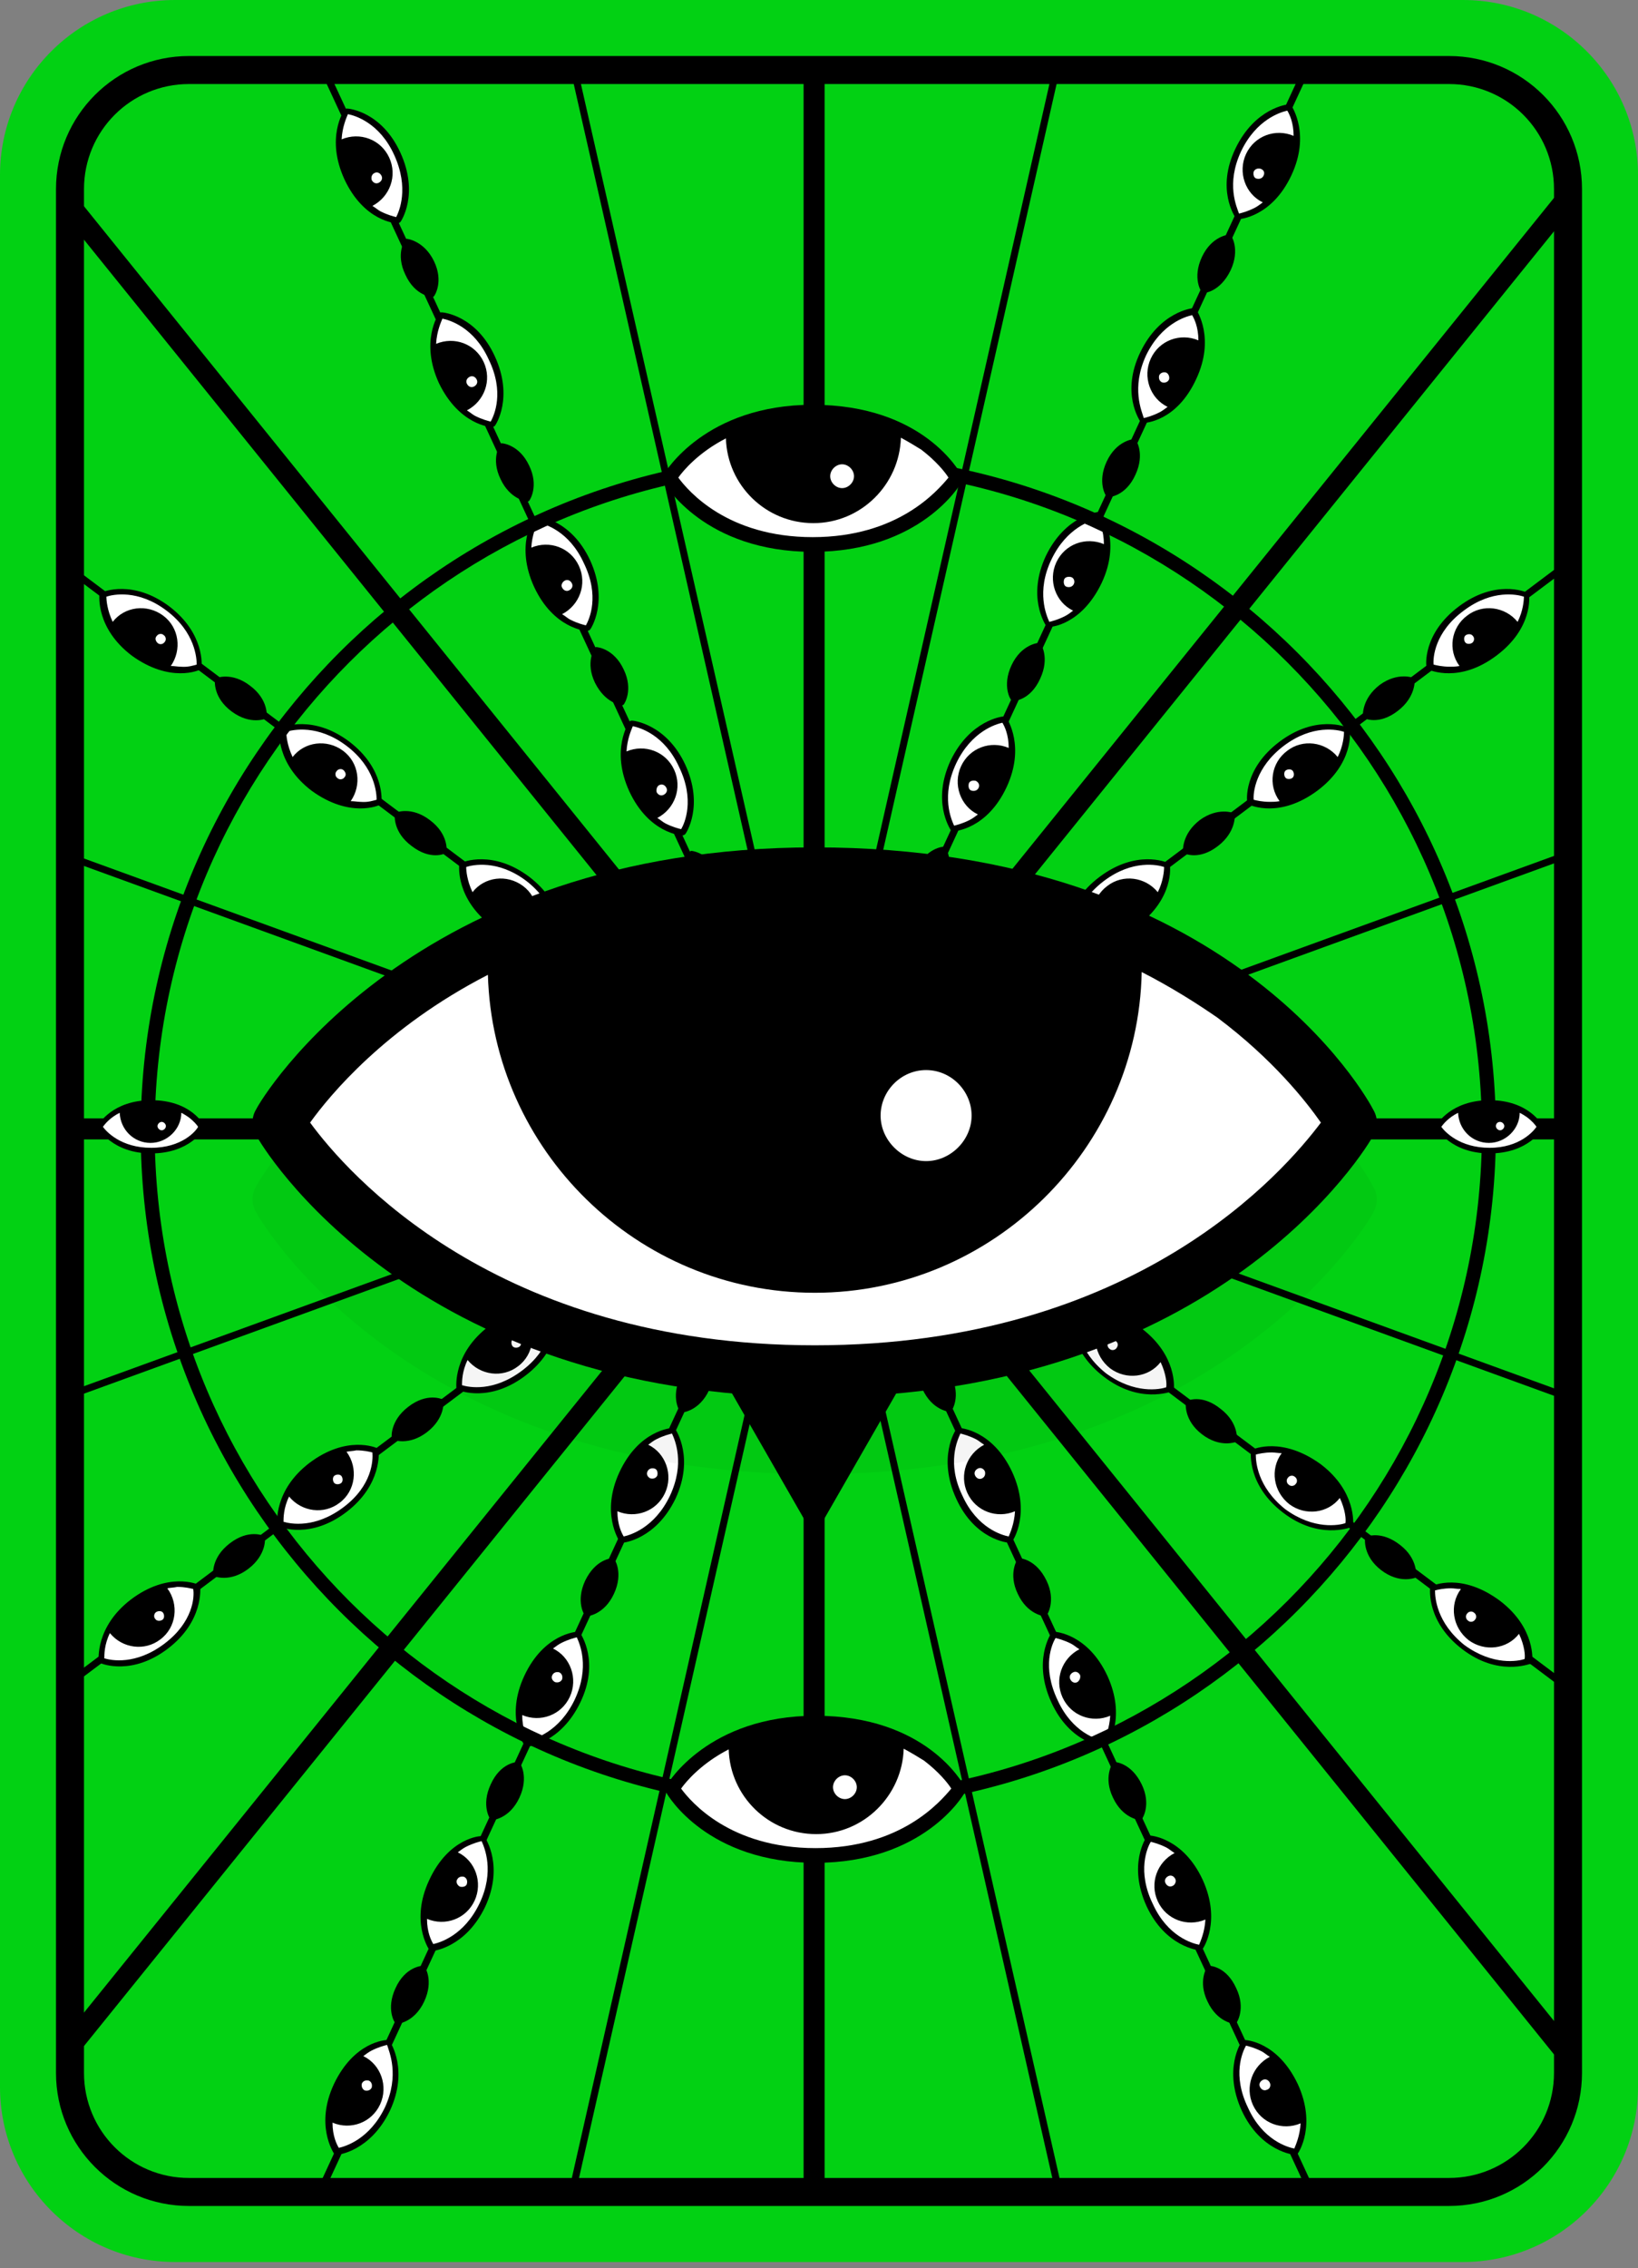 <svg width="250" height="346" viewBox="0 0 250 346" fill="none" xmlns="http://www.w3.org/2000/svg">
    <rect x="0" y="0" width="250" height="346" fill="#808080" stroke="none"/>
    <path d="M223.291 345.085H26.709C11.966 345.085 0 333.12 0 318.376V26.709C0 11.966 11.966 0 26.709 0H223.291C238.034 0 250 11.966 250 26.709V318.376C250 333.12 238.034 345.085 223.291 345.085Z" fill="#02D113"/>
    <path d="M125.855 10.256H122.649V334.402H125.855V10.256Z" fill="black"/>
    <path d="M238.354 170.62H10.256V173.825H238.354V170.62Z" fill="black"/>
    <path d="M11.199 29.459L8.705 31.472L123.033 173.144L125.527 171.131L11.199 29.459Z" fill="black"/>
    <path d="M49.964 10.486L48.994 10.935L123.777 172.329L124.746 171.88L49.964 10.486Z" fill="black"/>
    <path d="M88.206 10.807L87.165 11.043L123.757 172.222L124.799 171.986L88.206 10.807Z" fill="black"/>
    <path d="M10.27 85.855L9.629 86.709L123.945 172.536L124.586 171.681L10.27 85.855Z" fill="black"/>
    <path d="M11.236 130.395L10.871 131.399L124.117 172.614L124.482 171.61L11.236 130.395Z" fill="black"/>
    <path d="M237.797 29.424L123.415 171.06L125.908 173.074L240.291 31.438L237.797 29.424Z" fill="black"/>
    <path d="M198.856 10.418L124.198 171.884L125.168 172.333L199.826 10.867L198.856 10.418Z" fill="black"/>
    <path d="M160.642 10.722L124.132 171.918L125.174 172.154L161.684 10.958L160.642 10.722Z" fill="black"/>
    <path d="M238.68 85.819L124.35 171.631L124.991 172.486L239.321 86.673L238.68 85.819Z" fill="black"/>
    <path d="M237.744 130.373L124.499 171.576L124.864 172.58L238.11 131.377L237.744 130.373Z" fill="black"/>
    <path d="M123.075 170.51L8.692 312.146L11.186 314.159L125.569 172.524L123.075 170.51Z" fill="black"/>
    <path d="M123.732 171.182L49.074 332.647L50.044 333.096L124.702 171.63L123.732 171.182Z" fill="black"/>
    <path d="M123.739 171.28L87.23 332.476L88.272 332.712L124.781 171.516L123.739 171.28Z" fill="black"/>
    <path d="M123.914 171.023L9.584 256.835L10.225 257.69L124.555 171.878L123.914 171.023Z" fill="black"/>
    <path d="M124.077 170.994L10.831 212.197L11.196 213.201L124.442 171.998L124.077 170.994Z" fill="black"/>
    <path d="M125.928 170.453L123.434 172.466L238.366 314.886L240.86 312.873L125.928 170.453Z" fill="black"/>
    <path d="M125.171 171.239L124.201 171.688L198.984 333.083L199.953 332.634L125.171 171.239Z" fill="black"/>
    <path d="M125.18 171.384L124.138 171.62L160.731 332.799L161.773 332.563L125.18 171.384Z" fill="black"/>
    <path d="M124.945 170.97L124.303 171.824L238.619 257.651L239.261 256.796L124.945 170.97Z" fill="black"/>
    <path d="M124.862 170.924L124.497 171.928L237.743 213.143L238.108 212.139L124.862 170.924Z" fill="black"/>
    <path d="M221.154 336.538H28.846C17.628 336.538 8.547 327.457 8.547 316.239V28.846C8.547 17.628 17.628 8.547 28.846 8.547H221.154C232.372 8.547 241.453 17.628 241.453 28.846V316.239C241.453 327.457 232.372 336.538 221.154 336.538ZM28.846 12.82C19.979 12.82 12.82 19.979 12.82 28.846V316.239C12.82 325.107 19.979 332.265 28.846 332.265H221.154C230.021 332.265 237.179 325.107 237.179 316.239V28.846C237.179 19.979 230.021 12.82 221.154 12.82H28.846Z" fill="black"/>
    <path d="M51.282 328.099L50.001 323.184L51.496 317.415L55.449 312.928L59.082 311.646C59.082 311.646 60.791 314.637 60.15 318.59C59.723 321.047 57.907 323.932 55.877 326.175C53.419 328.953 51.282 328.099 51.282 328.099Z" fill="white"/>
    <path d="M50.962 317.949C48.077 324.145 50.855 328.312 50.962 328.526C51.069 328.633 51.176 328.739 51.389 328.739C51.603 328.739 56.517 328.205 59.509 322.009C62.394 315.812 59.616 311.645 59.509 311.432C59.402 311.325 59.295 311.218 59.081 311.218C58.868 311.218 54.06 311.432 50.962 317.949ZM55.235 317.842C55.449 317.415 55.876 317.308 56.304 317.415C56.731 317.628 56.838 318.056 56.731 318.483C56.517 318.91 56.09 319.017 55.663 318.91C55.235 318.697 55.129 318.163 55.235 317.842ZM58.761 321.474C56.411 326.389 52.671 327.457 51.71 327.671C51.389 327.137 50.748 325.855 50.748 323.825C53.526 325 56.731 323.825 58.013 321.047C59.295 318.269 58.12 314.957 55.449 313.675C55.876 313.355 56.304 313.034 56.731 312.821C57.8 312.286 58.654 312.073 59.081 311.966C59.402 313.034 61.005 316.56 58.761 321.474Z" fill="black"/>
    <path d="M60.364 303.312C58.868 306.517 60.257 308.654 60.364 308.654C60.364 308.761 60.471 308.761 60.578 308.761C60.684 308.761 63.249 308.547 64.744 305.342C66.24 302.137 64.851 300 64.744 300C64.744 299.893 64.638 299.893 64.531 299.893C64.424 299.893 61.86 300 60.364 303.312Z" fill="black"/>
    <path d="M65.705 297.009L64.423 292.094L65.919 286.325L69.872 281.838L73.504 280.556C73.504 280.556 75.214 283.547 74.573 287.5C74.146 289.957 72.329 292.842 70.299 295.086C67.949 297.757 65.705 297.009 65.705 297.009Z" fill="white"/>
    <path d="M65.491 286.859C62.607 293.056 65.384 297.222 65.491 297.436C65.598 297.543 65.705 297.65 65.918 297.65C66.132 297.65 71.047 297.115 74.038 290.919C76.923 284.722 74.145 280.556 74.038 280.342C73.931 280.235 73.825 280.128 73.611 280.128C73.397 280.022 68.483 280.342 65.491 286.859ZM69.765 286.752C69.978 286.325 70.406 286.218 70.833 286.325C71.26 286.539 71.367 286.966 71.26 287.393C71.154 287.821 70.619 287.927 70.192 287.821C69.765 287.607 69.551 287.073 69.765 286.752ZM73.183 290.385C70.833 295.299 67.094 296.368 66.132 296.581C65.812 296.047 65.171 294.765 65.171 292.735C67.948 293.91 71.154 292.735 72.436 289.957C73.718 287.18 72.543 283.868 69.871 282.586C70.299 282.265 70.726 281.945 71.154 281.731C72.222 281.197 73.077 280.983 73.504 280.876C73.931 281.838 75.534 285.47 73.183 290.385Z" fill="black"/>
    <path d="M74.894 272.222C73.398 275.428 74.787 277.564 74.894 277.564C74.894 277.671 75.001 277.671 75.107 277.671C75.214 277.671 77.778 277.457 79.274 274.252C80.77 271.047 79.381 268.91 79.274 268.91C79.274 268.804 79.167 268.804 79.06 268.804C78.847 268.804 76.389 268.91 74.894 272.222Z" fill="black"/>
    <path d="M80.236 265.919L78.954 261.004L80.449 255.235L84.402 250.748L88.035 249.466C88.035 249.466 89.744 252.457 89.103 256.41C88.676 258.868 86.86 261.752 84.83 263.996C82.479 266.667 80.236 265.919 80.236 265.919Z" fill="white"/>
    <path d="M80.022 255.662C77.137 261.859 79.915 266.026 80.022 266.239C80.129 266.346 80.236 266.453 80.449 266.453C80.663 266.453 85.578 265.919 88.569 259.722C91.56 253.526 88.676 249.359 88.569 249.145C88.462 249.039 88.355 248.932 88.142 248.932C87.928 248.932 83.013 249.252 80.022 255.662ZM84.295 255.556C84.509 255.128 84.936 255.021 85.364 255.128C85.791 255.342 85.898 255.769 85.791 256.197C85.578 256.624 85.15 256.731 84.723 256.624C84.296 256.41 84.082 255.983 84.295 255.556ZM87.714 259.295C85.364 264.209 81.624 265.278 80.663 265.492C80.343 264.957 79.701 263.675 79.701 261.645C82.479 262.821 85.684 261.645 86.966 258.868C88.248 256.09 87.073 252.778 84.402 251.496C84.83 251.175 85.257 250.855 85.684 250.641C86.753 250.107 87.607 249.893 88.035 249.786C88.462 250.748 90.065 254.274 87.714 259.295Z" fill="black"/>
    <path d="M89.317 241.133C87.821 244.338 89.21 246.474 89.317 246.474C89.317 246.581 89.423 246.581 89.53 246.581C89.637 246.581 92.201 246.368 93.697 243.162C95.193 239.957 93.804 237.821 93.697 237.821C93.697 237.714 93.59 237.714 93.483 237.714C93.376 237.714 90.919 237.821 89.317 241.133Z" fill="black"/>
    <path d="M94.765 234.829L93.483 229.915L94.979 224.145L98.932 219.658L102.564 218.376C102.564 218.376 104.274 221.368 103.632 225.321C103.205 227.778 101.389 230.662 99.359 232.906C97.009 235.577 94.765 234.829 94.765 234.829Z" fill="white"/>
    <path d="M94.551 224.573C91.667 230.769 94.444 234.936 94.551 235.15C94.658 235.257 94.765 235.363 94.979 235.363C95.192 235.363 100.107 234.829 103.098 228.633C105.983 222.436 103.205 218.269 103.098 218.056C102.991 217.949 102.885 217.842 102.671 217.842C102.457 217.842 97.543 218.162 94.551 224.573ZM98.825 224.466C99.038 224.039 99.466 223.932 99.893 224.039C100.32 224.145 100.427 224.68 100.32 225.107C100.107 225.534 99.679 225.641 99.252 225.534C98.825 225.321 98.611 224.893 98.825 224.466ZM102.244 228.205C99.893 233.12 96.154 234.188 95.192 234.402C94.872 233.868 94.231 232.586 94.231 230.556C97.008 231.731 100.214 230.556 101.496 227.778C102.778 225 101.603 221.688 98.932 220.406C99.359 220.086 99.786 219.765 100.214 219.551C101.282 219.017 102.137 218.804 102.564 218.697C102.991 219.658 104.594 223.184 102.244 228.205Z" fill="black"/>
    <path d="M103.846 210.043C102.351 213.248 103.74 215.385 103.846 215.385C103.846 215.492 103.953 215.492 104.06 215.492C104.167 215.492 106.731 215.278 108.227 212.073C109.722 208.868 108.334 206.731 108.227 206.731C108.227 206.624 108.12 206.624 108.013 206.624C107.906 206.517 105.449 206.731 103.846 210.043Z" fill="black"/>
    <path d="M197.864 328.099L199.146 323.184L197.65 317.415L193.697 312.928L190.065 311.646C190.065 311.646 188.355 314.637 188.996 318.59C189.424 321.047 191.24 323.932 193.27 326.176C195.62 328.953 197.864 328.099 197.864 328.099Z" fill="white"/>
    <path d="M189.958 311.218C189.851 311.218 189.637 311.325 189.53 311.432C189.423 311.539 186.646 315.705 189.53 322.009C192.415 328.205 197.436 328.74 197.65 328.74C197.757 328.74 197.97 328.74 198.077 328.526C198.184 328.419 200.962 324.252 198.077 317.949C194.979 311.432 190.171 311.218 189.958 311.218ZM193.376 318.804C192.949 319.017 192.522 318.804 192.308 318.376C192.094 317.949 192.308 317.522 192.735 317.308C193.163 317.094 193.59 317.308 193.804 317.735C194.017 318.163 193.804 318.697 193.376 318.804ZM190.171 312.073C190.599 312.18 191.453 312.393 192.522 312.928C192.949 313.141 193.27 313.462 193.804 313.782C191.133 315.171 189.958 318.376 191.24 321.154C192.522 323.932 195.727 325.107 198.505 323.932C198.398 325.855 197.757 327.244 197.543 327.778C196.475 327.564 192.735 326.496 190.492 321.581C188.035 316.56 189.637 313.034 190.171 312.073Z" fill="black"/>
    <path d="M184.509 299.893C184.402 299.893 184.402 299.893 184.296 300C184.189 300.107 182.8 302.244 184.296 305.342C185.791 308.547 188.355 308.761 188.462 308.761C188.569 308.761 188.676 308.761 188.676 308.654C188.783 308.547 190.172 306.41 188.676 303.312C187.18 300 184.723 299.893 184.509 299.893Z" fill="black"/>
    <path d="M183.334 297.009L184.616 292.094L183.12 286.325L179.167 281.838L175.535 280.556C175.535 280.556 173.826 283.547 174.467 287.5C174.894 289.957 176.71 292.842 178.74 295.086C181.091 297.757 183.334 297.009 183.334 297.009Z" fill="white"/>
    <path d="M175.428 280.022C175.321 280.022 175.107 280.128 175 280.235C174.894 280.342 172.116 284.509 175 290.812C177.885 297.009 182.906 297.543 183.12 297.543C183.227 297.543 183.441 297.543 183.547 297.329C183.654 297.222 186.432 293.056 183.547 286.752C180.556 280.342 175.641 280.022 175.428 280.022ZM178.953 287.714C178.526 287.928 178.099 287.714 177.885 287.287C177.671 286.859 177.885 286.432 178.312 286.218C178.74 286.004 179.167 286.218 179.381 286.646C179.594 287.073 179.274 287.607 178.953 287.714ZM175.641 280.983C176.069 281.09 176.924 281.304 177.992 281.838C178.419 282.052 178.74 282.372 179.274 282.693C176.603 284.081 175.428 287.287 176.71 290.064C177.992 292.842 181.197 294.017 183.975 292.842C183.868 294.765 183.227 296.154 183.013 296.688C181.945 296.475 178.206 295.406 175.962 290.492C173.505 285.47 175.107 281.838 175.641 280.983Z" fill="black"/>
    <path d="M170.086 268.804C169.979 268.804 169.979 268.804 169.872 268.91C169.765 269.017 168.377 271.154 169.872 274.252C171.368 277.458 173.932 277.671 174.039 277.671C174.146 277.671 174.253 277.671 174.253 277.564C174.359 277.457 175.748 275.321 174.253 272.222C172.65 268.91 170.193 268.804 170.086 268.804Z" fill="black"/>
    <path d="M168.803 265.919L170.085 261.004L168.59 255.235L164.637 250.748L161.004 249.466C161.004 249.466 159.295 252.457 159.936 256.41C160.363 258.868 162.179 261.752 164.209 263.996C166.56 266.667 168.803 265.919 168.803 265.919Z" fill="white"/>
    <path d="M160.898 248.932C160.791 248.932 160.577 249.039 160.47 249.145C160.363 249.252 157.586 253.419 160.47 259.722C163.355 266.026 168.376 266.453 168.59 266.453C168.697 266.453 168.91 266.453 169.017 266.239C169.124 266.133 171.902 261.966 169.017 255.663C166.026 249.252 161.111 248.932 160.898 248.932ZM164.423 256.624C163.996 256.838 163.568 256.624 163.355 256.197C163.141 255.769 163.355 255.342 163.782 255.128C164.21 254.915 164.637 255.128 164.851 255.556C164.957 255.983 164.744 256.41 164.423 256.624ZM161.111 249.893C161.539 250 162.393 250.214 163.462 250.748C163.889 250.962 164.21 251.282 164.744 251.603C162.073 252.992 160.898 256.197 162.18 258.974C163.462 261.752 166.667 262.927 169.445 261.752C169.338 263.675 168.697 265.064 168.483 265.598C167.415 265.385 163.675 264.316 161.432 259.402C158.974 254.274 160.577 250.748 161.111 249.893Z" fill="black"/>
    <path d="M155.556 237.714C155.449 237.714 155.449 237.714 155.342 237.821C155.235 237.927 153.846 240.064 155.342 243.163C156.838 246.368 159.402 246.581 159.509 246.581C159.615 246.581 159.722 246.581 159.722 246.474C159.829 246.368 161.218 244.231 159.722 241.133C158.12 237.821 155.663 237.714 155.556 237.714Z" fill="black"/>
    <path d="M154.274 234.829L155.556 229.915L154.06 224.145L150.107 219.658L146.475 218.376C146.475 218.376 144.766 221.368 145.407 225.321C145.834 227.778 147.65 230.663 149.68 232.906C152.137 235.577 154.274 234.829 154.274 234.829Z" fill="white"/>
    <path d="M146.368 217.842C146.261 217.842 146.048 217.949 145.941 218.056C145.834 218.163 143.056 222.329 145.941 228.633C148.826 234.936 153.847 235.363 154.061 235.363C154.167 235.363 154.381 235.363 154.488 235.15C154.595 235.043 157.373 230.876 154.488 224.573C151.496 218.163 146.582 217.842 146.368 217.842ZM149.894 225.534C149.467 225.748 149.039 225.534 148.826 225.107C148.612 224.68 148.825 224.252 149.253 224.039C149.68 223.825 150.108 224.039 150.321 224.466C150.428 224.893 150.321 225.321 149.894 225.534ZM146.582 218.697C147.009 218.804 147.864 219.017 148.932 219.551C149.36 219.765 149.68 220.086 150.214 220.406C147.543 221.795 146.368 225 147.65 227.778C148.932 230.556 152.137 231.731 154.915 230.556C154.808 232.479 154.167 233.868 153.954 234.402C152.885 234.188 149.146 233.12 146.902 228.205C144.445 223.184 146.155 219.658 146.582 218.697Z" fill="black"/>
    <path d="M141.026 206.517C140.919 206.517 140.919 206.517 140.812 206.624C140.705 206.731 139.316 208.868 140.812 211.966C142.308 215.171 144.872 215.385 144.979 215.385C145.086 215.385 145.193 215.385 145.193 215.278C145.299 215.171 146.688 213.034 145.193 209.936C143.59 206.731 141.133 206.517 141.026 206.517Z" fill="black"/>
    <path d="M15.492 253.205L16.667 248.29L20.727 243.91L26.282 241.773L30.128 242.308C30.128 242.308 30.235 245.726 27.778 248.931C26.282 250.855 23.291 252.671 20.513 253.739C16.987 254.914 15.492 253.205 15.492 253.205Z" fill="white"/>
    <path d="M19.979 244.017C14.53 248.184 15.065 253.205 15.065 253.419C15.065 253.632 15.171 253.739 15.385 253.739C15.599 253.846 20.193 255.662 25.642 251.496C31.09 247.329 30.556 242.308 30.556 242.094C30.556 241.987 30.449 241.773 30.342 241.773C30.129 241.667 25.642 239.743 19.979 244.017ZM23.825 245.94C24.146 245.726 24.68 245.726 24.894 246.047C25.107 246.367 25.107 246.902 24.787 247.115C24.466 247.329 23.932 247.329 23.718 247.008C23.398 246.688 23.505 246.154 23.825 245.94ZM25.107 250.748C20.727 254.06 16.988 253.312 15.919 252.991C15.919 252.457 15.919 250.855 16.774 249.145C18.697 251.496 22.116 251.923 24.466 250.107C26.924 248.29 27.351 244.765 25.535 242.308C26.069 242.201 26.603 242.201 27.03 242.094C28.206 242.094 29.06 242.308 29.488 242.414C29.701 243.59 29.488 247.436 25.107 250.748Z" fill="black"/>
    <path d="M35.044 235.47C32.266 237.607 32.48 240.171 32.587 240.278C32.587 240.385 32.694 240.385 32.694 240.491C32.8 240.491 35.151 241.453 37.929 239.316C40.706 237.179 40.493 234.615 40.386 234.508C40.386 234.402 40.279 234.402 40.279 234.295C40.172 234.295 37.929 233.226 35.044 235.47Z" fill="black"/>
    <path d="M42.735 232.372L43.91 227.457L47.97 223.077L53.526 220.94L57.372 221.474C57.372 221.474 57.478 224.893 55.021 228.098C53.526 230.021 50.534 231.837 47.756 232.906C44.337 234.081 42.735 232.372 42.735 232.372Z" fill="white"/>
    <path d="M47.223 223.184C41.774 227.35 42.308 232.372 42.308 232.585C42.308 232.799 42.415 232.906 42.629 232.906C42.843 233.013 47.437 234.829 52.885 230.662C58.334 226.496 57.8 221.474 57.8 221.261C57.8 221.154 57.693 220.94 57.586 220.94C57.372 220.833 52.885 218.91 47.223 223.184ZM51.069 225.107C51.389 224.893 51.924 224.893 52.137 225.214C52.351 225.534 52.351 226.068 52.031 226.282C51.71 226.496 51.176 226.496 50.962 226.175C50.748 225.855 50.748 225.32 51.069 225.107ZM52.458 229.914C48.078 233.226 44.338 232.478 43.27 232.158C43.27 231.624 43.27 230.021 44.124 228.312C46.048 230.662 49.466 231.09 51.817 229.273C54.274 227.457 54.702 223.931 52.885 221.474C53.419 221.367 53.954 221.367 54.381 221.261C55.556 221.261 56.411 221.474 56.838 221.581C56.945 222.756 56.838 226.602 52.458 229.914Z" fill="black"/>
    <path d="M62.287 214.637C59.509 216.773 59.723 219.338 59.83 219.444C59.83 219.551 59.937 219.551 59.937 219.658C60.044 219.658 62.394 220.62 65.172 218.483C67.95 216.346 67.736 213.782 67.629 213.675C67.629 213.568 67.522 213.568 67.522 213.461C67.415 213.461 65.172 212.393 62.287 214.637Z" fill="black"/>
    <path d="M69.979 211.538L71.154 206.624L75.214 202.244L80.77 200.107L84.616 200.641C84.616 200.641 84.723 204.06 82.265 207.265C80.77 209.188 77.778 211.004 75 212.073C71.582 213.248 69.979 211.538 69.979 211.538Z" fill="white"/>
    <path d="M74.573 202.35C69.124 206.517 69.658 211.538 69.658 211.752C69.658 211.966 69.765 212.073 69.979 212.073C70.193 212.179 74.787 213.996 80.235 209.829C85.684 205.662 85.15 200.641 85.15 200.427C85.15 200.32 85.043 200.107 84.936 200.107C84.616 200 80.235 198.077 74.573 202.35ZM78.312 204.273C78.633 204.06 79.167 204.06 79.381 204.38C79.594 204.701 79.594 205.235 79.274 205.449C78.953 205.662 78.419 205.662 78.205 205.342C77.992 205.021 77.992 204.487 78.312 204.273ZM79.701 209.081C75.321 212.393 71.582 211.645 70.513 211.325C70.513 210.79 70.513 209.188 71.368 207.478C73.291 209.829 76.71 210.256 79.06 208.44C81.517 206.624 81.945 203.098 80.129 200.641C80.663 200.534 81.197 200.534 81.624 200.427C82.799 200.427 83.654 200.641 84.082 200.748C84.295 201.923 84.082 205.769 79.701 209.081Z" fill="black"/>
    <path d="M89.531 193.803C86.753 195.94 86.967 198.504 87.074 198.611C87.074 198.718 87.18 198.718 87.18 198.825C87.287 198.825 89.638 199.786 92.415 197.649C95.193 195.513 94.98 192.949 94.873 192.842C94.873 192.735 94.766 192.735 94.766 192.628C94.766 192.628 92.415 191.56 89.531 193.803Z" fill="black"/>
    <path d="M97.329 190.705L98.504 185.79L102.564 181.41L108.119 179.273L111.965 179.808C111.965 179.808 112.072 183.226 109.615 186.431C108.119 188.355 105.128 190.171 102.35 191.239C98.931 192.414 97.329 190.705 97.329 190.705Z" fill="white"/>
    <path d="M101.817 181.517C96.368 185.684 96.902 190.705 96.902 190.919C96.902 191.132 97.009 191.239 97.223 191.239C97.436 191.346 102.03 193.162 107.479 188.996C112.928 184.829 112.394 179.808 112.394 179.594C112.394 179.487 112.287 179.273 112.18 179.273C111.966 179.167 107.479 177.243 101.817 181.517ZM105.663 183.44C105.983 183.226 106.517 183.226 106.731 183.547C106.945 183.867 106.945 184.402 106.624 184.615C106.304 184.829 105.77 184.829 105.556 184.508C105.235 184.188 105.342 183.654 105.663 183.44ZM106.945 188.248C102.564 191.56 98.825 190.812 97.757 190.491C97.757 189.957 97.757 188.355 98.612 186.645C100.535 188.996 103.953 189.423 106.304 187.607C108.761 185.79 109.188 182.265 107.372 179.808C107.906 179.701 108.441 179.701 108.868 179.594C110.043 179.594 110.898 179.808 111.325 179.914C111.539 181.09 111.325 184.936 106.945 188.248Z" fill="black"/>
    <path d="M116.881 172.97C114.103 175.107 114.317 177.671 114.424 177.778C114.424 177.885 114.53 177.885 114.53 177.991C114.637 177.991 116.988 178.953 119.766 176.816C122.543 174.679 122.33 172.115 122.223 172.008C122.223 171.902 122.116 171.902 122.116 171.795C122.009 171.795 119.766 170.726 116.881 172.97Z" fill="black"/>
    <path d="M15.706 90.919L16.881 95.833L20.941 100.214L26.497 102.35L30.343 101.816C30.343 101.816 30.45 98.397 27.992 95.192C26.497 93.269 23.505 91.56 20.621 90.491C17.202 89.209 15.706 90.919 15.706 90.919Z" fill="white"/>
    <path d="M30.556 102.137C30.663 102.03 30.769 101.923 30.769 101.816C30.769 101.603 31.304 96.688 25.855 92.521C20.299 88.355 15.705 90.278 15.492 90.385C15.385 90.491 15.278 90.598 15.171 90.705C15.171 90.919 14.637 95.833 20.086 100C25.962 104.273 30.449 102.244 30.556 102.137ZM23.932 97.008C24.145 96.688 24.68 96.581 25 96.902C25.321 97.115 25.427 97.65 25.107 97.97C24.893 98.291 24.359 98.397 24.039 98.077C23.718 97.756 23.611 97.329 23.932 97.008ZM30.021 101.389C29.594 101.496 28.739 101.816 27.564 101.709C27.137 101.709 26.603 101.603 26.069 101.603C27.778 99.145 27.351 95.727 24.893 93.91C22.436 92.094 19.017 92.521 17.201 94.872C16.346 93.055 16.239 91.56 16.239 91.026C17.201 90.705 21.047 89.85 25.427 93.162C29.808 96.474 30.021 100.427 30.021 101.389Z" fill="black"/>
    <path d="M40.599 109.615C40.706 109.615 40.706 109.509 40.706 109.402C40.706 109.295 41.027 106.731 38.142 104.594C35.364 102.457 32.907 103.419 32.907 103.526C32.8 103.526 32.8 103.632 32.8 103.739C32.8 103.846 32.48 106.41 35.364 108.547C38.249 110.684 40.599 109.615 40.599 109.615Z" fill="black"/>
    <path d="M43.163 111.538L44.338 116.453L48.398 120.833L53.954 122.97L57.8 122.436C57.8 122.436 57.907 119.017 55.449 115.812C53.954 113.889 50.962 112.179 48.078 111.111C44.659 109.829 43.163 111.538 43.163 111.538Z" fill="white"/>
    <path d="M58.014 122.756C58.121 122.65 58.227 122.543 58.227 122.436C58.227 122.222 58.762 117.308 53.313 113.141C47.757 108.974 43.163 110.897 42.95 111.004C42.843 111.111 42.736 111.218 42.629 111.325C42.629 111.538 42.095 116.453 47.544 120.62C53.42 124.893 57.907 122.863 58.014 122.756ZM51.39 117.628C51.603 117.308 52.138 117.201 52.458 117.521C52.779 117.842 52.886 118.269 52.565 118.59C52.351 118.91 51.817 119.017 51.497 118.697C51.176 118.483 51.069 117.949 51.39 117.628ZM57.48 122.009C57.052 122.115 56.197 122.436 55.022 122.329C54.595 122.329 54.061 122.222 53.526 122.222C55.236 119.765 54.809 116.346 52.351 114.53C49.894 112.714 46.475 113.141 44.659 115.491C43.804 113.675 43.697 112.179 43.697 111.645C44.659 111.325 48.505 110.47 52.886 113.782C57.266 117.094 57.48 121.047 57.48 122.009Z" fill="black"/>
    <path d="M68.055 130.128C68.162 130.128 68.162 130.021 68.162 129.914C68.162 129.808 68.483 127.244 65.598 125.107C62.82 122.97 60.363 123.932 60.363 124.038C60.256 124.038 60.256 124.145 60.256 124.252C60.256 124.359 59.936 126.923 62.82 129.06C65.705 131.303 67.948 130.235 68.055 130.128Z" fill="black"/>
    <path d="M70.513 132.158L71.688 137.073L75.748 141.453L81.304 143.59L85.15 143.055C85.15 143.055 85.257 139.637 82.799 136.432C81.304 134.508 78.312 132.799 75.428 131.731C72.116 130.449 70.513 132.158 70.513 132.158Z" fill="white"/>
    <path d="M85.471 143.376C85.578 143.269 85.684 143.162 85.684 143.055C85.684 142.842 86.219 137.927 80.77 133.761C75.214 129.594 70.62 131.517 70.407 131.624C70.3 131.731 70.193 131.838 70.086 131.944C70.086 132.158 69.552 137.073 75.001 141.239C80.877 145.513 85.257 143.483 85.471 143.376ZM78.847 138.248C79.061 137.927 79.595 137.82 79.915 138.141C80.236 138.355 80.343 138.889 80.022 139.209C79.701 139.53 79.274 139.637 78.954 139.316C78.633 139.102 78.526 138.568 78.847 138.248ZM84.937 142.628C84.509 142.735 83.654 143.055 82.479 142.949C82.052 142.949 81.518 142.842 80.984 142.842C82.693 140.385 82.266 136.966 79.808 135.149C77.351 133.333 73.932 133.761 72.116 136.111C71.261 134.295 71.154 132.799 71.154 132.265C72.116 131.944 75.962 131.09 80.343 134.402C84.616 137.714 84.937 141.667 84.937 142.628Z" fill="black"/>
    <path d="M95.513 150.748C95.62 150.748 95.62 150.641 95.62 150.534C95.62 150.427 95.94 147.863 93.056 145.726C90.278 143.59 87.821 144.551 87.821 144.658C87.714 144.658 87.714 144.765 87.714 144.872C87.714 144.979 87.393 147.543 90.278 149.679C93.162 151.923 95.406 150.855 95.513 150.748Z" fill="black"/>
    <path d="M97.969 152.778L99.144 157.692L103.204 162.073L108.76 164.209L112.606 163.675C112.606 163.675 112.713 160.256 110.256 157.051C108.76 155.128 105.768 153.419 102.884 152.35C99.572 151.068 97.969 152.778 97.969 152.778Z" fill="white"/>
    <path d="M112.927 163.996C113.034 163.889 113.141 163.782 113.141 163.675C113.141 163.462 113.675 158.547 108.226 154.38C102.671 150.214 98.077 152.137 97.863 152.244C97.756 152.35 97.65 152.457 97.543 152.564C97.543 152.778 97.008 157.692 102.457 161.859C108.333 166.132 112.714 164.103 112.927 163.996ZM106.303 158.868C106.517 158.547 107.051 158.44 107.372 158.761C107.692 158.974 107.799 159.509 107.479 159.829C107.158 160.15 106.731 160.256 106.41 159.936C106.09 159.722 105.983 159.188 106.303 158.868ZM112.393 163.248C111.966 163.355 111.111 163.675 109.936 163.568C109.508 163.568 108.974 163.462 108.44 163.462C110.15 161.004 109.722 157.585 107.265 155.769C104.808 153.953 101.389 154.38 99.573 156.731C98.718 154.915 98.611 153.419 98.611 152.885C99.573 152.564 103.419 151.709 107.799 155.021C112.073 158.333 112.393 162.286 112.393 163.248Z" fill="black"/>
    <path d="M122.97 171.367C123.077 171.367 123.077 171.261 123.077 171.154C123.077 171.047 123.398 168.483 120.513 166.346C117.735 164.209 115.278 165.171 115.278 165.278C115.171 165.278 115.171 165.385 115.171 165.491C115.171 165.598 114.851 168.162 117.735 170.299C120.62 172.543 122.864 171.474 122.97 171.367Z" fill="black"/>
    <path d="M233.014 90.919L231.839 95.833L227.779 100.214L222.223 102.35L218.377 101.816C218.377 101.816 218.27 98.397 220.728 95.192C222.223 93.269 225.215 91.56 228.099 90.491C231.518 89.209 233.014 90.919 233.014 90.919Z" fill="white"/>
    <path d="M228.419 100C233.975 95.833 233.44 90.919 233.334 90.705C233.334 90.491 233.227 90.385 233.013 90.385C232.799 90.278 228.205 88.355 222.65 92.521C217.094 96.688 217.629 101.603 217.735 101.816C217.735 101.923 217.842 102.137 217.949 102.137C218.27 102.244 222.757 104.273 228.419 100ZM224.68 98.077C224.359 98.291 223.825 98.291 223.611 97.97C223.398 97.65 223.398 97.115 223.718 96.902C224.039 96.688 224.573 96.688 224.787 97.008C225.107 97.329 225 97.863 224.68 98.077ZM223.398 93.162C227.778 89.85 231.624 90.705 232.586 91.026C232.586 91.56 232.479 93.162 231.624 94.872C229.701 92.521 226.282 92.094 223.932 93.91C221.475 95.727 220.94 99.145 222.757 101.603C222.223 101.709 221.688 101.709 221.261 101.709C220.086 101.709 219.231 101.496 218.804 101.389C218.697 100.427 218.911 96.474 223.398 93.162Z" fill="black"/>
    <path d="M213.354 108.44C216.132 106.303 215.919 103.739 215.919 103.632C215.919 103.526 215.812 103.526 215.812 103.419C215.705 103.419 213.354 102.457 210.577 104.487C207.799 106.624 208.013 109.188 208.013 109.295C208.013 109.402 208.013 109.402 208.119 109.508C208.226 109.615 210.47 110.684 213.354 108.44Z" fill="black"/>
    <path d="M205.662 111.538L204.487 116.453L200.427 120.833L194.872 122.97L191.026 122.436C191.026 122.436 190.919 119.017 193.376 115.812C194.872 113.889 197.863 112.179 200.748 111.111C204.06 109.829 205.662 111.538 205.662 111.538Z" fill="white"/>
    <path d="M201.068 120.62C206.624 116.453 206.089 111.538 205.983 111.325C205.983 111.111 205.876 111.004 205.662 111.004C205.448 110.897 200.854 108.974 195.299 113.141C189.743 117.308 190.277 122.222 190.384 122.436C190.384 122.543 190.491 122.756 190.598 122.756C190.918 122.863 195.299 124.893 201.068 120.62ZM197.222 118.697C196.901 118.91 196.367 118.91 196.154 118.59C195.94 118.269 195.94 117.735 196.26 117.521C196.581 117.308 197.115 117.308 197.329 117.628C197.542 117.949 197.542 118.483 197.222 118.697ZM195.94 113.782C200.32 110.47 204.166 111.325 205.128 111.645C205.128 112.179 205.021 113.782 204.166 115.491C202.243 113.141 198.824 112.714 196.474 114.53C194.017 116.346 193.483 119.765 195.299 122.222C194.765 122.329 194.23 122.329 193.803 122.329C192.628 122.329 191.773 122.115 191.346 122.009C191.239 121.047 191.56 117.094 195.94 113.782Z" fill="black"/>
    <path d="M185.898 129.06C188.676 126.923 188.462 124.359 188.462 124.252C188.462 124.145 188.355 124.145 188.355 124.038C188.248 124.038 185.898 123.077 183.12 125.107C180.342 127.244 180.556 129.808 180.556 129.914C180.556 130.021 180.556 130.021 180.663 130.128C180.77 130.235 183.013 131.303 185.898 129.06Z" fill="black"/>
    <path d="M178.205 132.158L177.03 137.073L172.97 141.453L167.415 143.59L163.569 143.056C163.569 143.056 163.462 139.637 165.919 136.432C167.415 134.509 170.406 132.799 173.291 131.731C176.603 130.449 178.205 132.158 178.205 132.158Z" fill="white"/>
    <path d="M173.611 141.239C179.166 137.073 178.632 132.158 178.525 131.944C178.525 131.731 178.418 131.624 178.205 131.624C177.991 131.517 173.397 129.594 167.841 133.761C162.286 137.927 162.82 142.842 162.927 143.056C162.927 143.162 163.034 143.376 163.14 143.376C163.461 143.483 167.841 145.513 173.611 141.239ZM169.764 139.316C169.444 139.53 168.91 139.53 168.696 139.209C168.482 138.889 168.482 138.355 168.803 138.141C169.123 137.927 169.658 137.927 169.871 138.248C170.192 138.568 170.085 139.103 169.764 139.316ZM168.482 134.402C172.863 131.09 176.709 131.944 177.67 132.265C177.67 132.799 177.564 134.402 176.709 136.111C174.786 133.761 171.367 133.333 169.017 135.15C166.559 136.966 166.025 140.385 167.841 142.842C167.307 142.949 166.773 142.949 166.346 142.949C165.17 142.949 164.316 142.735 163.888 142.628C163.781 141.667 164.102 137.714 168.482 134.402Z" fill="black"/>
    <path d="M158.44 149.68C161.218 147.543 161.005 144.979 161.005 144.872C161.005 144.765 160.898 144.765 160.898 144.658C160.791 144.658 158.44 143.697 155.663 145.727C152.885 147.863 153.099 150.427 153.099 150.534C153.099 150.641 153.099 150.641 153.205 150.748C153.312 150.855 155.556 151.923 158.44 149.68Z" fill="black"/>
    <path d="M150.749 152.778L149.574 157.692L145.514 162.073L139.958 164.209L136.112 163.675C136.112 163.675 136.005 160.256 138.462 157.051C139.958 155.128 142.95 153.419 145.834 152.35C149.146 151.068 150.749 152.778 150.749 152.778Z" fill="white"/>
    <path d="M146.154 161.859C151.71 157.692 151.176 152.778 151.069 152.564C151.069 152.35 150.962 152.244 150.749 152.244C150.535 152.137 145.941 150.214 140.385 154.38C134.83 158.547 135.364 163.462 135.471 163.675C135.471 163.782 135.578 163.996 135.684 163.996C136.005 164.103 140.385 166.132 146.154 161.859ZM142.308 159.936C141.988 160.15 141.454 160.15 141.24 159.829C141.026 159.509 141.026 158.974 141.347 158.761C141.667 158.547 142.201 158.547 142.415 158.868C142.736 159.188 142.629 159.722 142.308 159.936ZM141.026 155.021C145.407 151.709 149.253 152.564 150.214 152.885C150.214 153.419 150.107 155.021 149.253 156.731C147.33 154.38 143.911 153.953 141.56 155.769C139.103 157.585 138.569 161.004 140.385 163.462C139.851 163.568 139.317 163.568 138.89 163.568C137.714 163.568 136.86 163.355 136.432 163.248C136.432 162.286 136.646 158.333 141.026 155.021Z" fill="black"/>
    <path d="M130.983 170.299C133.761 168.162 133.547 165.598 133.547 165.491C133.547 165.385 133.44 165.385 133.44 165.278C133.333 165.278 130.983 164.316 128.205 166.346C125.427 168.483 125.641 171.047 125.641 171.154C125.641 171.261 125.641 171.261 125.748 171.367C125.855 171.474 128.098 172.543 130.983 170.299Z" fill="black"/>
    <path d="M233.333 253.205L232.158 248.291L228.098 243.91L222.543 241.774L218.696 242.308C218.696 242.308 218.59 245.727 221.047 248.932C222.543 250.855 225.534 252.671 228.419 253.633C231.731 255.021 233.333 253.205 233.333 253.205Z" fill="white"/>
    <path d="M218.483 241.987C218.376 241.987 218.269 242.201 218.269 242.308C218.269 242.521 217.735 247.436 223.184 251.603C228.632 255.769 233.333 253.846 233.547 253.846C233.654 253.846 233.761 253.632 233.868 253.526C233.868 253.312 234.402 248.397 228.953 244.231C223.077 239.85 218.697 241.88 218.483 241.987ZM225.107 247.115C224.893 247.436 224.359 247.543 224.038 247.222C223.718 247.009 223.611 246.474 223.932 246.154C224.145 245.833 224.679 245.727 225 246.047C225.321 246.261 225.427 246.795 225.107 247.115ZM219.017 242.628C219.444 242.521 220.299 242.308 221.474 242.308C221.902 242.308 222.436 242.415 222.97 242.415C221.154 244.872 221.688 248.291 224.145 250.214C226.603 252.03 230.021 251.603 231.838 249.252C232.692 251.068 232.799 252.564 232.692 253.098C231.731 253.419 227.885 254.167 223.504 250.962C219.231 247.543 219.017 243.697 219.017 242.628Z" fill="black"/>
    <path d="M208.44 234.509C208.334 234.509 208.334 234.615 208.334 234.722C208.334 234.829 208.013 237.393 210.791 239.53C213.569 241.667 215.919 240.705 216.026 240.705C216.133 240.705 216.133 240.598 216.133 240.491C216.133 240.385 216.453 237.821 213.675 235.684C210.791 233.44 208.547 234.402 208.44 234.509Z" fill="black"/>
    <path d="M205.984 232.479L204.808 227.564L200.749 223.184L195.193 221.047L191.347 221.581C191.347 221.581 191.24 225 193.697 228.205C195.193 230.128 198.184 231.944 201.069 232.906C204.381 234.188 205.984 232.479 205.984 232.479Z" fill="white"/>
    <path d="M191.133 221.154C191.026 221.154 190.919 221.367 190.919 221.474C190.919 221.688 190.385 226.603 195.834 230.769C201.282 234.936 205.983 233.013 206.197 233.013C206.304 233.013 206.411 232.799 206.517 232.692C206.517 232.479 207.052 227.564 201.603 223.397C195.727 219.124 191.346 221.047 191.133 221.154ZM197.757 226.389C197.543 226.709 197.009 226.816 196.688 226.496C196.368 226.282 196.261 225.748 196.582 225.427C196.795 225.107 197.329 225 197.65 225.32C197.97 225.534 198.077 226.068 197.757 226.389ZM191.667 221.902C192.094 221.795 192.949 221.581 194.124 221.581C194.552 221.581 195.086 221.688 195.62 221.688C193.804 224.145 194.338 227.564 196.795 229.487C199.252 231.303 202.671 230.876 204.488 228.526C205.342 230.342 205.449 231.838 205.342 232.372C204.381 232.692 200.535 233.44 196.154 230.235C191.881 226.816 191.667 222.97 191.667 221.902Z" fill="black"/>
    <path d="M181.09 213.782C180.983 213.782 180.983 213.889 180.983 213.996C180.983 214.103 180.663 216.667 183.441 218.803C186.218 220.94 188.569 219.979 188.676 219.979C188.783 219.979 188.783 219.872 188.783 219.765C188.783 219.658 189.103 217.094 186.325 214.957C183.441 212.607 181.197 213.675 181.09 213.782Z" fill="black"/>
    <path d="M178.633 211.752L177.458 206.838L173.398 202.457L167.842 200.321L163.996 200.855C163.996 200.855 163.889 204.274 166.347 207.479C167.842 209.402 170.834 211.218 173.719 212.18C177.03 213.462 178.633 211.752 178.633 211.752Z" fill="white"/>
    <path d="M163.783 200.427C163.676 200.427 163.569 200.641 163.569 200.748C163.569 200.961 163.035 205.876 168.484 210.043C173.932 214.209 178.633 212.286 178.847 212.286C178.954 212.286 179.06 212.073 179.167 211.966C179.167 211.752 179.702 206.838 174.253 202.671C168.377 198.397 163.996 200.32 163.783 200.427ZM170.407 205.662C170.193 205.983 169.659 206.09 169.338 205.769C169.018 205.555 168.911 205.021 169.231 204.701C169.445 204.38 169.979 204.273 170.3 204.594C170.62 204.808 170.727 205.235 170.407 205.662ZM164.317 201.175C164.744 201.068 165.599 200.855 166.774 200.855C167.202 200.855 167.736 200.961 168.27 200.961C166.454 203.419 166.988 206.838 169.445 208.761C171.902 210.577 175.321 210.15 177.137 207.799C177.992 209.615 178.099 211.111 177.992 211.645C177.031 211.966 173.184 212.714 168.804 209.508C164.531 206.09 164.317 202.244 164.317 201.175Z" fill="black"/>
    <path d="M153.739 192.949C153.632 192.949 153.632 193.056 153.632 193.162C153.632 193.269 153.312 195.833 156.09 197.97C158.867 200.107 161.218 199.145 161.325 199.145C161.432 199.145 161.432 199.038 161.432 198.932C161.432 198.825 161.752 196.261 158.974 194.124C156.09 191.88 153.846 192.949 153.739 192.949Z" fill="black"/>
    <path d="M151.282 191.026L150.107 186.111L146.047 181.731L140.492 179.594L136.646 180.128C136.646 180.128 136.539 183.547 138.996 186.752C140.492 188.675 143.483 190.491 146.368 191.453C149.68 192.735 151.282 191.026 151.282 191.026Z" fill="white"/>
    <path d="M136.432 179.701C136.325 179.701 136.218 179.914 136.218 180.021C136.218 180.235 135.684 185.15 141.133 189.316C146.581 193.483 151.282 191.56 151.496 191.56C151.603 191.56 151.709 191.346 151.816 191.239C151.816 191.026 152.35 186.111 146.902 181.944C141.026 177.564 136.538 179.594 136.432 179.701ZM143.056 184.829C142.842 185.15 142.308 185.256 141.987 184.936C141.667 184.722 141.56 184.188 141.88 183.867C142.201 183.547 142.628 183.44 142.949 183.761C143.269 184.081 143.269 184.509 143.056 184.829ZM136.966 180.449C137.393 180.342 138.248 180.128 139.423 180.128C139.85 180.128 140.385 180.235 140.919 180.235C139.103 182.692 139.637 186.111 142.094 188.034C144.551 189.957 147.97 189.423 149.786 187.073C150.641 188.889 150.748 190.385 150.641 190.919C149.68 191.239 145.833 191.987 141.453 188.782C137.18 185.363 136.966 181.41 136.966 180.449Z" fill="black"/>
    <path d="M126.389 172.222C126.282 172.222 126.282 172.329 126.282 172.436C126.282 172.543 125.962 175.107 128.74 177.244C131.517 179.38 133.868 178.419 133.975 178.419C134.081 178.419 134.081 178.312 134.081 178.205C134.081 178.098 134.402 175.534 131.624 173.397C128.74 171.154 126.496 172.222 126.389 172.222Z" fill="black"/>
    <path d="M52.779 17.094L51.497 22.009L52.992 27.778L56.945 32.265L60.578 33.547C60.578 33.547 62.287 30.555 61.646 26.602C61.219 24.145 59.403 21.261 57.373 19.017C54.915 16.346 52.779 17.094 52.779 17.094Z" fill="white"/>
    <path d="M60.684 34.081C60.791 34.081 61.005 33.974 61.111 33.867C61.218 33.761 63.996 29.594 61.111 23.291C58.227 16.987 53.205 16.56 52.992 16.56C52.885 16.56 52.671 16.56 52.564 16.773C52.458 16.88 49.68 21.047 52.564 27.35C55.556 33.761 60.364 34.081 60.684 34.081ZM57.158 26.389C57.586 26.175 58.013 26.389 58.227 26.816C58.441 27.244 58.227 27.671 57.8 27.885C57.372 28.098 56.945 27.885 56.731 27.457C56.624 27.03 56.731 26.603 57.158 26.389ZM60.47 33.12C60.043 33.013 59.188 32.799 58.12 32.265C57.693 32.051 57.372 31.731 56.838 31.41C59.509 30.021 60.684 26.816 59.402 24.038C58.12 21.261 54.915 20.085 52.137 21.261C52.244 19.338 52.885 17.949 53.099 17.415C54.167 17.628 57.906 18.697 60.15 23.611C62.5 28.739 60.898 32.265 60.47 33.12Z" fill="black"/>
    <path d="M66.026 45.299C66.133 45.299 66.133 45.299 66.24 45.192C66.347 45.085 67.736 42.949 66.24 39.85C64.744 36.752 62.18 36.432 62.073 36.432C61.966 36.432 61.86 36.432 61.86 36.538C61.753 36.645 60.364 38.782 61.86 41.88C63.355 45.192 65.919 45.299 66.026 45.299Z" fill="black"/>
    <path d="M67.308 48.184L66.026 53.098L67.522 58.867L71.475 63.355L75.108 64.637C75.108 64.637 76.817 61.645 76.176 57.692C75.749 55.235 73.932 52.35 71.902 50.107C69.445 47.436 67.308 48.184 67.308 48.184Z" fill="white"/>
    <path d="M75.107 65.171C75.214 65.171 75.428 65.064 75.535 64.957C75.642 64.85 78.419 60.684 75.535 54.38C72.65 48.077 67.629 47.65 67.415 47.65C67.308 47.65 67.095 47.65 66.988 47.863C66.881 47.97 64.103 52.137 66.988 58.44C70.086 64.85 74.894 65.171 75.107 65.171ZM71.689 57.479C72.116 57.265 72.543 57.479 72.757 57.906C72.971 58.333 72.757 58.761 72.33 58.974C71.902 59.188 71.475 58.974 71.261 58.547C71.048 58.12 71.261 57.692 71.689 57.479ZM74.894 64.316C74.466 64.209 73.612 63.996 72.543 63.462C72.116 63.248 71.796 62.927 71.261 62.607C73.932 61.218 75.107 58.013 73.825 55.235C72.543 52.457 69.338 51.282 66.56 52.457C66.667 50.534 67.308 49.145 67.522 48.611C68.59 48.825 72.33 49.893 74.573 54.808C77.031 59.829 75.428 63.355 74.894 64.316Z" fill="black"/>
    <path d="M80.556 76.496C80.663 76.496 80.663 76.496 80.77 76.389C80.877 76.282 82.266 74.145 80.77 71.047C79.274 67.842 76.71 67.628 76.603 67.628C76.497 67.628 76.39 67.628 76.39 67.735C76.283 67.842 74.894 69.979 76.39 73.077C77.886 76.282 80.45 76.496 80.556 76.496Z" fill="black"/>
    <path d="M81.731 79.38L80.449 84.295L81.945 90.064L85.897 94.551L89.53 95.833C89.53 95.833 91.239 92.842 90.598 88.889C90.171 86.431 88.355 83.547 86.325 81.303C83.974 78.526 81.731 79.38 81.731 79.38Z" fill="white"/>
    <path d="M89.637 96.261C89.744 96.261 89.957 96.154 90.064 96.047C90.171 95.94 92.949 91.773 90.064 85.47C87.18 79.273 82.158 78.739 81.944 78.739C81.838 78.739 81.624 78.739 81.517 78.953C81.41 79.06 78.632 83.226 81.517 89.53C84.508 95.94 89.423 96.261 89.637 96.261ZM86.218 88.568C86.645 88.355 87.073 88.568 87.286 88.996C87.5 89.423 87.286 89.85 86.859 90.064C86.432 90.278 86.004 90.064 85.791 89.637C85.577 89.316 85.791 88.782 86.218 88.568ZM89.423 95.406C88.996 95.299 88.141 95.085 87.073 94.551C86.645 94.338 86.325 94.017 85.791 93.697C88.462 92.308 89.637 89.103 88.355 86.325C87.073 83.547 83.868 82.372 81.09 83.547C81.197 81.624 81.838 80.235 82.051 79.701C83.12 79.915 86.859 80.983 89.103 85.897C91.56 90.919 89.957 94.444 89.423 95.406Z" fill="black"/>
    <path d="M94.98 107.585C95.087 107.585 95.087 107.585 95.194 107.479C95.3 107.372 96.689 105.235 95.194 102.137C93.698 98.932 91.134 98.718 91.027 98.718C90.92 98.718 90.813 98.718 90.813 98.825C90.706 98.932 89.317 101.068 90.813 104.167C92.416 107.372 94.873 107.585 94.98 107.585Z" fill="black"/>
    <path d="M96.261 110.47L94.98 115.385L96.475 121.154L100.428 125.641L104.061 126.923C104.061 126.923 105.77 123.932 105.129 119.979C104.702 117.521 102.885 114.637 100.856 112.393C98.505 109.615 96.261 110.47 96.261 110.47Z" fill="white"/>
    <path d="M104.167 127.457C104.274 127.457 104.488 127.35 104.595 127.244C104.702 127.137 107.479 122.97 104.595 116.667C101.71 110.47 96.689 109.936 96.475 109.936C96.368 109.936 96.155 109.936 96.048 110.15C95.941 110.256 93.163 114.423 96.048 120.727C99.039 127.137 103.954 127.457 104.167 127.457ZM100.642 119.765C101.069 119.551 101.497 119.765 101.71 120.192C101.924 120.62 101.71 121.047 101.283 121.261C100.856 121.474 100.428 121.261 100.214 120.833C100.108 120.406 100.321 119.872 100.642 119.765ZM103.954 126.496C103.526 126.389 102.672 126.175 101.603 125.641C101.176 125.427 100.856 125.107 100.321 124.786C102.992 123.397 104.167 120.192 102.885 117.415C101.603 114.637 98.398 113.462 95.621 114.637C95.727 112.714 96.368 111.325 96.582 110.791C97.65 111.004 101.39 112.073 103.633 116.987C106.091 122.009 104.488 125.641 103.954 126.496Z" fill="black"/>
    <path d="M109.509 138.675C109.616 138.675 109.616 138.675 109.723 138.568C109.83 138.462 111.219 136.325 109.723 133.226C108.227 130.128 105.663 129.808 105.556 129.808C105.449 129.808 105.342 129.808 105.342 129.915C105.236 130.021 103.847 132.158 105.342 135.256C106.945 138.568 109.402 138.675 109.509 138.675Z" fill="black"/>
    <path d="M196.903 16.56L198.185 21.474L196.69 27.244L192.737 31.731L189.104 33.013C189.104 33.013 187.395 30.021 188.036 26.068C188.463 23.611 190.28 20.727 192.309 18.483C194.767 15.705 196.903 16.56 196.903 16.56Z" fill="white"/>
    <path d="M197.116 26.709C200.001 20.513 197.223 16.346 197.116 16.133C197.01 16.026 196.903 15.919 196.689 15.919C196.475 15.919 191.561 16.453 188.569 22.65C185.578 28.846 188.463 33.013 188.569 33.227C188.676 33.333 188.783 33.44 188.997 33.44C189.21 33.44 194.125 33.12 197.116 26.709ZM192.843 26.816C192.629 27.244 192.202 27.35 191.775 27.244C191.347 27.137 191.24 26.603 191.347 26.175C191.561 25.748 191.988 25.641 192.416 25.748C192.95 25.962 193.057 26.389 192.843 26.816ZM189.424 23.077C191.775 18.162 195.514 17.094 196.475 16.88C196.796 17.415 197.437 18.697 197.437 20.727C194.659 19.551 191.454 20.727 190.172 23.504C188.89 26.282 190.065 29.594 192.736 30.876C192.309 31.197 191.881 31.517 191.454 31.731C190.386 32.265 189.531 32.479 189.104 32.586C188.783 31.624 187.074 28.098 189.424 23.077Z" fill="black"/>
    <path d="M187.821 41.239C189.317 38.034 187.928 35.897 187.821 35.897C187.821 35.791 187.714 35.791 187.607 35.791C187.5 35.791 184.936 36.004 183.441 39.209C181.945 42.414 183.334 44.551 183.441 44.551C183.441 44.658 183.547 44.658 183.654 44.658C183.761 44.765 186.218 44.551 187.821 41.239Z" fill="black"/>
    <path d="M182.373 47.65L183.655 52.564L182.159 58.333L178.206 62.821L174.574 64.103C174.574 64.103 172.864 61.111 173.505 57.158C173.933 54.701 175.749 51.816 177.779 49.573C180.236 46.795 182.373 47.65 182.373 47.65Z" fill="white"/>
    <path d="M182.586 57.799C185.47 51.603 182.693 47.436 182.586 47.222C182.479 47.115 182.372 47.008 182.158 47.008C181.945 47.008 177.03 47.543 174.039 53.739C171.047 59.936 173.932 64.103 174.039 64.316C174.145 64.423 174.252 64.53 174.466 64.53C174.787 64.53 179.594 64.316 182.586 57.799ZM178.419 57.906C178.205 58.333 177.778 58.44 177.351 58.333C176.923 58.12 176.816 57.692 176.923 57.265C177.137 56.838 177.564 56.731 177.992 56.838C178.419 57.051 178.526 57.586 178.419 57.906ZM174.893 54.273C177.244 49.359 180.983 48.291 181.945 48.077C182.265 48.611 182.906 49.893 182.906 51.923C180.128 50.748 176.923 51.923 175.641 54.701C174.359 57.479 175.534 60.791 178.205 62.073C177.778 62.393 177.351 62.714 176.923 62.927C175.855 63.462 175 63.675 174.573 63.782C174.252 62.714 172.65 59.188 174.893 54.273Z" fill="black"/>
    <path d="M173.291 72.436C174.787 69.231 173.398 67.094 173.291 67.094C173.291 66.987 173.184 66.987 173.077 66.987C172.971 66.987 170.407 67.201 168.911 70.406C167.415 73.611 168.804 75.748 168.911 75.748C168.911 75.855 169.018 75.855 169.125 75.855C169.231 75.855 171.795 75.748 173.291 72.436Z" fill="black"/>
    <path d="M167.949 78.739L169.231 83.654L167.736 89.423L163.783 93.91L160.15 95.192C160.15 95.192 158.441 92.201 159.082 88.248C159.509 85.79 161.325 82.906 163.355 80.662C165.706 77.991 167.949 78.739 167.949 78.739Z" fill="white"/>
    <path d="M168.163 88.889C171.048 82.692 168.27 78.526 168.163 78.312C168.056 78.205 167.95 78.098 167.736 78.098C167.522 78.098 162.608 78.632 159.616 84.829C156.732 91.026 159.509 95.192 159.616 95.406C159.723 95.513 159.83 95.62 160.044 95.62C160.257 95.727 165.065 95.406 168.163 88.889ZM163.89 89.103C163.676 89.53 163.249 89.637 162.821 89.53C162.394 89.423 162.287 88.889 162.394 88.462C162.501 88.034 163.035 87.927 163.462 88.034C163.89 88.141 164.103 88.675 163.89 89.103ZM160.471 85.363C162.821 80.449 166.561 79.38 167.522 79.167C167.843 79.701 168.484 80.983 168.484 83.013C165.706 81.838 162.501 83.013 161.219 85.791C159.937 88.568 161.112 91.88 163.783 93.162C163.356 93.483 162.928 93.803 162.501 94.017C161.432 94.551 160.578 94.765 160.15 94.872C159.723 93.91 158.12 90.278 160.471 85.363Z" fill="black"/>
    <path d="M158.761 103.526C160.257 100.321 158.868 98.184 158.761 98.184C158.761 98.077 158.654 98.077 158.547 98.077C158.44 98.077 155.876 98.291 154.381 101.496C152.885 104.701 154.274 106.838 154.381 106.838C154.381 106.944 154.487 106.944 154.594 106.944C154.808 106.944 157.265 106.838 158.761 103.526Z" fill="black"/>
    <path d="M153.419 109.829L154.701 114.744L153.205 120.513L149.252 125L145.619 126.282C145.619 126.282 143.91 123.291 144.551 119.338C144.978 116.88 146.795 113.996 148.825 111.752C151.175 109.081 153.419 109.829 153.419 109.829Z" fill="white"/>
    <path d="M153.632 120.086C156.517 113.889 153.739 109.722 153.632 109.509C153.526 109.402 153.419 109.295 153.205 109.295C152.991 109.295 148.077 109.829 145.085 116.026C142.201 122.222 144.979 126.389 145.085 126.603C145.192 126.709 145.299 126.816 145.513 126.816C145.726 126.816 150.641 126.496 153.632 120.086ZM149.359 120.192C149.145 120.62 148.718 120.727 148.291 120.62C147.863 120.513 147.756 119.979 147.863 119.551C147.97 119.124 148.504 119.017 148.932 119.124C149.359 119.338 149.573 119.765 149.359 120.192ZM145.94 116.453C148.291 111.539 152.03 110.47 152.991 110.256C153.312 110.791 153.953 112.073 153.953 114.103C151.175 112.927 147.97 114.103 146.688 116.88C145.406 119.658 146.581 122.97 149.252 124.252C148.825 124.573 148.397 124.893 147.97 125.107C146.902 125.641 146.047 125.855 145.62 125.962C145.192 125 143.59 121.474 145.94 116.453Z" fill="black"/>
    <path d="M144.231 134.615C145.727 131.41 144.338 129.274 144.231 129.274C144.231 129.167 144.124 129.167 144.017 129.167C143.911 129.167 141.346 129.38 139.851 132.585C138.355 135.791 139.744 137.927 139.851 137.927C139.851 138.034 139.958 138.034 140.064 138.034C140.278 138.034 142.735 137.927 144.231 134.615Z" fill="black"/>
    <g opacity="0.2">
        <path opacity="0.2" d="M124.359 141.026C62.821 141.026 39.851 179.38 39.103 180.983C38.355 182.158 38.355 183.761 39.103 184.936C39.851 186.539 62.821 224.893 124.359 224.893C185.898 224.893 208.868 186.539 209.616 184.936C210.257 183.761 210.364 182.372 209.616 181.09C208.761 179.38 187.821 141.026 124.359 141.026Z" fill="black"/>
    </g>
    <path d="M42.735 169.551L77.457 141.239L130.128 131.945L180.983 146.688L205.342 171.047C205.342 171.047 187.393 195.94 152.991 205.449C131.944 211.218 101.175 207.586 75.213 199.68C44.658 190.385 42.735 169.551 42.735 169.551Z" fill="white"/>
    <path d="M124.359 129.273C62.821 129.273 39.851 167.628 39.103 169.231C38.355 170.406 38.355 172.009 39.103 173.184C39.851 174.786 62.821 213.141 124.359 213.141C185.898 213.141 208.868 174.786 209.616 173.184C210.257 172.009 210.364 170.62 209.616 169.338C208.761 167.628 187.821 129.273 124.359 129.273ZM141.346 163.248C145.193 163.248 148.291 166.453 148.291 170.192C148.291 173.932 145.086 177.137 141.346 177.137C137.607 177.137 134.402 173.932 134.402 170.192C134.402 166.453 137.5 163.248 141.346 163.248ZM124.359 205.235C75.641 205.235 52.885 178.846 47.329 171.261C50.321 167.094 58.868 156.731 74.466 148.718C75.214 175.427 97.223 197.222 124.359 197.222C151.496 197.222 173.718 175.214 174.252 148.291C178.846 150.641 182.693 153.098 185.791 155.235C194.338 161.645 199.359 168.056 201.603 171.261C196.047 178.632 173.398 205.235 124.359 205.235Z" fill="black"/>
    <path d="M124.253 234.402L137.501 211.325H111.005L124.253 234.402Z" fill="black"/>
    <path d="M124.893 276.068C67.842 276.068 21.474 229.701 21.474 172.65C21.474 115.598 67.842 69.231 124.893 69.231C181.944 69.231 228.312 115.598 228.312 172.65C228.312 229.701 181.944 276.068 124.893 276.068ZM124.893 71.368C69.017 71.368 23.611 116.774 23.611 172.65C23.611 228.526 69.017 273.932 124.893 273.932C180.769 273.932 226.175 228.526 226.175 172.65C226.175 116.774 180.769 71.368 124.893 71.368Z" fill="black"/>
    <path d="M102.244 72.436L111.539 64.85L125.534 62.393L139.103 66.346L145.62 72.863C145.62 72.863 140.812 79.487 131.731 82.051C126.175 83.547 117.949 82.585 111.004 80.556C102.778 77.992 102.244 72.436 102.244 72.436Z" fill="white"/>
    <path d="M124.039 61.752C107.693 61.752 101.496 72.009 101.282 72.436C101.069 72.757 101.069 73.184 101.282 73.504C101.496 73.932 107.586 84.188 124.039 84.188C140.492 84.188 146.581 73.932 146.795 73.504C146.902 73.184 147.009 72.863 146.795 72.543C146.475 72.009 140.919 61.752 124.039 61.752ZM128.526 70.833C129.487 70.833 130.342 71.688 130.342 72.65C130.342 73.611 129.487 74.466 128.526 74.466C127.564 74.466 126.71 73.611 126.71 72.65C126.71 71.688 127.564 70.833 128.526 70.833ZM124.039 81.945C111.005 81.945 105.022 74.893 103.526 72.863C104.274 71.795 106.624 69.017 110.791 66.88C111.005 74.038 116.881 79.808 124.146 79.808C131.411 79.808 137.287 73.932 137.5 66.774C138.675 67.415 139.744 68.056 140.599 68.59C142.842 70.299 144.231 72.009 144.765 72.863C143.056 74.893 137.073 81.945 124.039 81.945Z" fill="black"/>
    <path d="M102.67 272.436L111.965 264.85L125.961 262.393L139.529 266.346L146.046 272.863C146.046 272.863 141.239 279.487 132.158 282.051C126.602 283.547 118.376 282.586 111.431 280.556C103.205 277.992 102.67 272.436 102.67 272.436Z" fill="white"/>
    <path d="M124.465 261.752C108.119 261.752 101.923 272.009 101.709 272.436C101.495 272.756 101.495 273.184 101.709 273.504C101.923 273.932 108.013 284.188 124.465 284.188C140.918 284.188 147.008 273.932 147.222 273.504C147.329 273.184 147.436 272.863 147.222 272.543C146.901 272.009 141.346 261.752 124.465 261.752ZM128.953 270.833C129.914 270.833 130.769 271.688 130.769 272.65C130.769 273.611 129.914 274.466 128.953 274.466C127.991 274.466 127.136 273.611 127.136 272.65C127.136 271.688 127.991 270.833 128.953 270.833ZM124.465 281.944C111.431 281.944 105.448 274.893 103.953 272.863C104.701 271.795 107.051 269.017 111.218 266.88C111.431 274.038 117.307 279.808 124.572 279.808C131.837 279.808 137.713 273.932 137.927 266.774C139.102 267.415 140.171 268.056 141.025 268.59C143.269 270.299 144.658 272.009 145.192 272.863C143.483 274.893 137.5 281.944 124.465 281.944Z" fill="black"/>
    <path d="M15.384 171.688L18.696 169.017L23.717 168.162L28.525 169.551L30.875 171.902C30.875 171.902 29.166 174.252 25.854 175.214C23.824 175.748 20.939 175.427 18.482 174.679C15.491 173.718 15.384 171.688 15.384 171.688Z" fill="white"/>
    <path d="M23.077 167.842C17.201 167.842 15.064 171.474 14.957 171.688C14.85 171.795 14.85 171.902 14.957 172.115C15.064 172.222 17.201 175.962 23.077 175.962C28.953 175.962 31.09 172.329 31.196 172.115C31.303 172.009 31.303 171.902 31.196 171.795C31.09 171.581 29.166 167.842 23.077 167.842ZM24.679 171.154C25 171.154 25.32 171.474 25.32 171.795C25.32 172.115 25 172.436 24.679 172.436C24.359 172.436 24.038 172.115 24.038 171.795C24.038 171.474 24.359 171.154 24.679 171.154ZM23.077 175.107C18.483 175.107 16.239 172.65 15.705 171.902C16.026 171.474 16.773 170.513 18.269 169.765C18.376 172.329 20.406 174.359 22.97 174.359C25.534 174.359 27.671 172.222 27.671 169.765C28.098 169.979 28.419 170.192 28.739 170.406C29.594 171.047 30.021 171.581 30.235 171.902C29.914 172.543 27.778 175.107 23.077 175.107Z" fill="black"/>
    <path d="M219.551 171.688L222.863 169.017L227.885 168.162L232.692 169.551L235.043 171.902C235.043 171.902 233.333 174.252 230.021 175.214C227.991 175.748 225.107 175.427 222.65 174.68C219.765 173.718 219.551 171.688 219.551 171.688Z" fill="white"/>
    <path d="M227.35 167.842C221.474 167.842 219.337 171.474 219.231 171.688C219.124 171.795 219.124 171.902 219.231 172.115C219.337 172.222 221.474 175.962 227.35 175.962C233.226 175.962 235.363 172.329 235.47 172.115C235.577 172.009 235.577 171.902 235.47 171.795C235.363 171.581 233.333 167.842 227.35 167.842ZM228.953 171.154C229.273 171.154 229.594 171.474 229.594 171.795C229.594 172.115 229.273 172.436 228.953 172.436C228.632 172.436 228.312 172.115 228.312 171.795C228.312 171.474 228.525 171.154 228.953 171.154ZM227.35 175.107C222.756 175.107 220.513 172.65 219.978 171.902C220.299 171.474 221.047 170.513 222.542 169.765C222.649 172.329 224.679 174.359 227.243 174.359C229.807 174.359 231.944 172.222 231.944 169.765C232.372 169.979 232.692 170.192 233.013 170.406C233.867 171.047 234.295 171.581 234.508 171.902C234.081 172.543 231.944 175.107 227.35 175.107Z" fill="black"/>
</svg>
